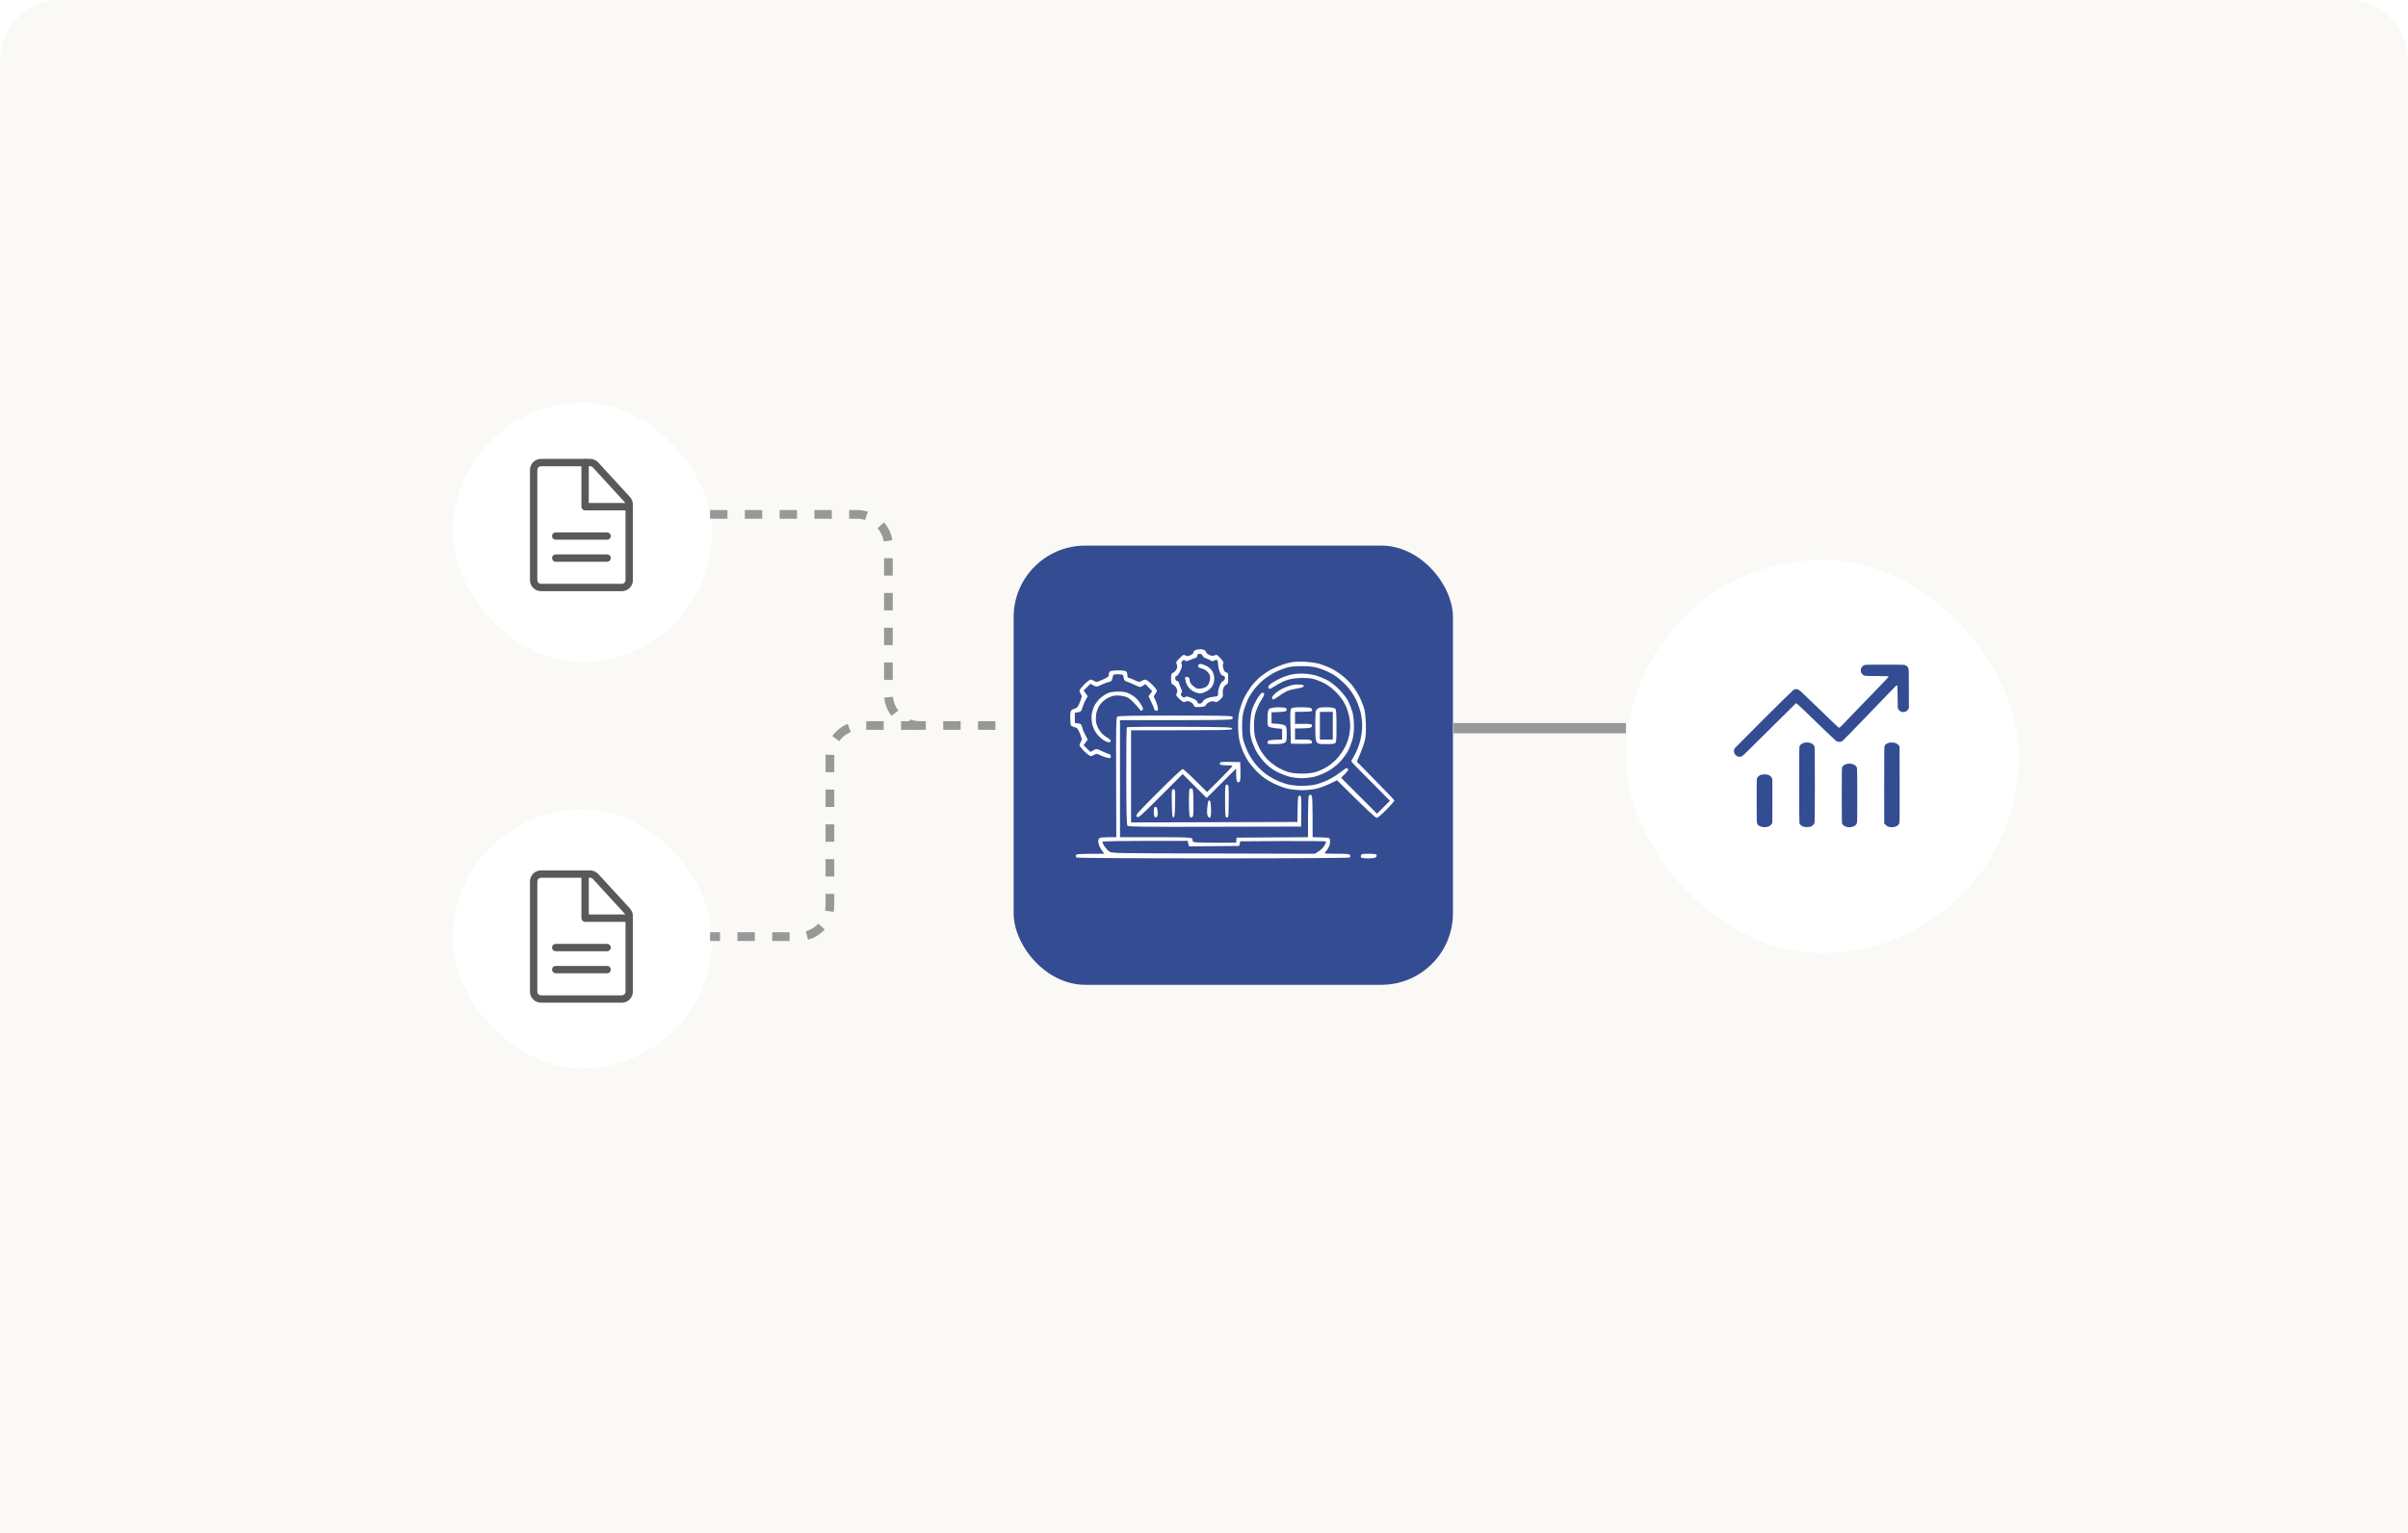 <svg width="468" height="298" viewBox="0 0 468 298" fill="none" xmlns="http://www.w3.org/2000/svg">
<path d="M0 11.747C0 5.259 5.259 0 11.747 0H456.253C462.741 0 468 5.259 468 11.747V298H0V11.747Z" fill="#FAF9F6"/>
<g filter="url(#filter0_d_386_10573)">
<rect x="197" y="104.211" width="85.385" height="85.385" rx="13.921" fill="#344C92"/>
</g>
<path fill-rule="evenodd" clip-rule="evenodd" d="M234.225 126.48C234.082 126.336 233.652 126.211 233.294 126.211H233.276C232.918 126.211 232.452 126.3 232.273 126.408C232.076 126.498 231.933 126.712 231.951 126.838C231.968 126.981 231.7 127.232 231.359 127.375C230.858 127.59 230.661 127.608 230.374 127.411C230.052 127.214 229.927 127.286 229.264 127.948C228.583 128.611 228.511 128.754 228.691 129.113C228.834 129.417 228.834 129.668 228.691 130.026C228.583 130.295 228.297 130.617 228.046 130.743C227.652 130.94 227.598 131.083 227.598 131.943C227.598 132.803 227.652 132.946 228.046 133.143C228.297 133.268 228.583 133.591 228.691 133.859C228.834 134.218 228.834 134.468 228.691 134.791C228.511 135.167 228.583 135.274 229.246 135.901C229.909 136.51 230.07 136.582 230.41 136.403C230.715 136.26 230.947 136.277 231.342 136.457C231.628 136.582 231.933 136.869 232.004 137.083C232.148 137.46 232.273 137.495 233.186 137.442C234.046 137.406 234.261 137.334 234.405 137.012C234.494 136.815 234.852 136.546 235.157 136.439C235.569 136.313 235.855 136.295 236.106 136.421C236.393 136.564 236.59 136.492 237.109 136.027C237.664 135.525 237.736 135.346 237.664 134.898C237.611 134.594 237.647 134.128 237.754 133.824C237.844 133.519 238.112 133.197 238.327 133.107C238.65 132.946 238.703 132.785 238.703 131.853C238.703 130.922 238.65 130.778 238.345 130.725C238.106 130.701 237.915 130.462 237.772 130.008C237.629 129.578 237.611 129.238 237.736 129.041C237.862 128.79 237.754 128.557 237.199 127.966C236.572 127.286 236.464 127.214 236.088 127.393C235.766 127.536 235.515 127.536 235.067 127.339C234.763 127.214 234.494 127.017 234.494 126.927C234.494 126.838 234.369 126.623 234.225 126.48ZM256.275 129.005C255.684 128.862 254.52 128.701 253.678 128.647C252.836 128.611 251.743 128.629 251.26 128.701C250.758 128.772 249.916 128.987 249.379 129.166C248.842 129.346 247.874 129.74 247.229 130.062C246.585 130.384 245.599 131.047 245.008 131.513C244.435 131.997 243.593 132.874 243.146 133.465C242.716 134.056 242.071 135.113 241.748 135.794C241.408 136.474 241.014 137.657 240.853 138.391C240.638 139.376 240.584 140.272 240.638 141.705C240.71 143.227 240.835 144.015 241.247 145.198C241.516 146.039 242.125 147.293 242.59 147.974C243.056 148.655 243.969 149.747 244.65 150.356C245.474 151.109 246.423 151.771 247.498 152.291C248.376 152.721 249.666 153.204 250.364 153.348C251.063 153.491 252.263 153.616 253.051 153.616C253.839 153.616 255.039 153.491 255.738 153.348C256.436 153.204 257.636 152.756 258.424 152.38L259.857 151.682C265.822 157.629 267.345 158.99 267.56 158.99C267.775 158.99 268.527 158.363 269.476 157.378C270.354 156.5 271.034 155.694 270.999 155.604C270.981 155.515 269.333 153.777 267.327 151.753L263.708 148.064C264.676 145.842 265.088 144.66 265.249 143.98C265.464 143.084 265.518 142.224 265.446 140.541C265.392 138.946 265.249 138.015 264.998 137.316C264.819 136.779 264.425 135.883 264.156 135.346C263.888 134.809 263.332 133.931 262.92 133.394C262.508 132.856 261.667 131.979 261.022 131.459C260.377 130.922 259.302 130.223 258.604 129.883C257.905 129.56 256.866 129.166 256.275 129.005ZM218.893 130.546C218.749 130.402 218.158 130.331 217.299 130.331C216.51 130.331 215.848 130.42 215.704 130.546C215.561 130.671 215.472 130.94 215.489 131.173C215.525 131.513 215.328 131.674 214.307 132.122C213.197 132.623 213.071 132.641 212.695 132.391C212.48 132.247 212.158 132.122 211.979 132.122C211.8 132.122 211.244 132.552 210.725 133.053C210.223 133.573 209.793 134.128 209.793 134.271C209.793 134.415 209.919 134.719 210.062 134.934C210.313 135.31 210.295 135.454 209.901 136.457C209.543 137.37 209.364 137.603 208.952 137.728C208.683 137.8 208.343 137.961 208.217 138.087C208.074 138.23 207.984 138.749 208.002 139.555C208.002 140.236 208.074 140.899 208.146 141.024C208.217 141.132 208.54 141.293 208.862 141.382C209.381 141.508 209.507 141.669 209.901 142.636C210.295 143.675 210.313 143.8 210.062 144.212C209.919 144.463 209.793 144.768 209.793 144.875C209.793 145.001 210.205 145.538 210.725 146.039C211.244 146.559 211.818 146.989 211.979 146.989C212.158 146.989 212.48 146.863 212.695 146.72C213.071 146.487 213.179 146.487 213.824 146.81C214.218 147.007 214.845 147.222 215.221 147.311C215.83 147.419 215.884 147.401 215.884 147.025C215.884 146.81 215.776 146.631 215.651 146.631C215.543 146.631 214.916 146.38 214.271 146.075C213.54 145.726 213.268 145.597 213.02 145.633C212.874 145.654 212.736 145.734 212.516 145.86L211.925 146.183L210.6 144.875L211.406 143.765C210.743 142.582 210.456 141.902 210.349 141.472C210.17 140.791 210.08 140.702 209.525 140.63L208.898 140.541V138.57C210.08 138.409 210.17 138.319 210.349 137.621C210.456 137.209 210.743 136.528 210.976 136.098L211.406 135.346L210.6 134.235L211.925 132.928C213.107 133.591 213.107 133.591 214.003 133.143C214.486 132.91 215.167 132.659 215.472 132.588C215.937 132.498 216.081 132.373 216.17 131.979C216.224 131.71 216.313 131.387 216.349 131.262C216.397 131.119 216.731 131.059 217.352 131.083C218.284 131.137 218.302 131.155 218.391 131.746C218.463 132.247 218.588 132.391 219.018 132.516C219.305 132.606 220.021 132.892 220.576 133.161C221.58 133.644 221.597 133.644 222.099 133.322L222.601 132.982L223.926 134.361L223.227 135.346C224.051 137.083 224.302 137.693 224.302 137.8C224.302 137.925 224.428 138.087 224.589 138.158C224.768 138.248 224.929 138.194 225.019 138.033C225.108 137.872 225.019 137.37 224.822 136.779C224.625 136.242 224.392 135.704 224.302 135.615C224.213 135.507 224.284 135.256 224.481 134.988C224.678 134.737 224.84 134.415 224.84 134.271C224.84 134.128 224.428 133.573 223.908 133.071C223.389 132.552 222.798 132.122 222.601 132.122C222.403 132.122 222.063 132.247 221.83 132.391C221.472 132.641 221.365 132.623 220.487 132.211C219.985 131.961 219.448 131.764 219.323 131.764C219.215 131.764 219.108 131.549 219.108 131.262C219.108 130.993 219.018 130.671 218.893 130.546ZM219.555 134.88C218.839 134.54 218.391 134.45 217.316 134.45C216.421 134.45 215.734 134.558 215.257 134.773C214.863 134.952 214.218 135.382 213.824 135.74C213.43 136.098 212.91 136.779 212.677 137.245C212.444 137.728 212.212 138.516 212.158 139.018C212.104 139.502 212.158 140.308 212.283 140.809C212.391 141.293 212.713 142.045 213.018 142.457C213.304 142.887 213.895 143.478 214.307 143.765C214.737 144.069 215.257 144.302 215.472 144.302C215.722 144.302 215.884 144.195 215.884 144.033C215.884 143.89 215.525 143.568 215.077 143.317C214.594 143.048 214.039 142.529 213.698 142.009C213.394 141.544 213.089 140.809 213.018 140.361C212.964 139.914 212.982 139.197 213.053 138.749C213.143 138.302 213.394 137.621 213.627 137.227C213.859 136.833 214.433 136.242 214.916 135.919C215.418 135.597 216.134 135.292 216.6 135.239C217.048 135.167 217.836 135.221 218.391 135.346C219.197 135.543 219.538 135.758 220.272 136.51C220.756 137.012 221.293 137.621 221.472 137.872C221.705 138.212 221.812 138.266 222.009 138.087C222.206 137.89 222.189 137.746 221.92 137.227C221.759 136.886 221.347 136.313 221.024 135.955C220.72 135.597 220.039 135.113 219.555 134.88ZM239.474 139.322C239.312 139.143 236.912 139.108 228.314 139.108C220.075 139.108 217.334 139.161 217.137 139.322C216.922 139.502 216.887 141.382 216.922 151.144L216.958 162.751C214.182 162.733 213.77 162.805 213.591 163.02C213.448 163.199 213.412 163.522 213.501 163.951C213.573 164.328 213.859 164.937 214.128 165.295L214.63 165.975C209.668 165.975 209.238 166.011 209.113 166.262C209.041 166.441 209.095 166.602 209.256 166.71C209.417 166.799 220.594 166.871 235.766 166.871C250.937 166.871 262.114 166.799 262.276 166.71C262.437 166.602 262.49 166.441 262.401 166.262C262.293 166.029 261.881 165.975 259.857 165.975C258.532 165.975 257.439 165.94 257.439 165.886C257.439 165.832 257.636 165.564 257.887 165.259C258.138 164.955 258.389 164.453 258.442 164.131C258.496 163.826 258.514 163.396 258.478 163.199C258.424 162.877 258.263 162.841 256.759 162.787L255.111 162.751C255.111 155.21 255.075 154.673 254.824 154.548C254.645 154.476 254.484 154.53 254.376 154.691C254.287 154.834 254.215 156.715 254.215 158.847V162.751L240.333 162.841L240.244 163.826C232.148 163.826 231.825 163.808 231.825 163.504C231.825 163.342 231.736 163.092 231.61 162.966C231.431 162.805 229.819 162.751 224.517 162.751H217.675V140.003C237.073 140.021 239.294 139.967 239.474 139.788C239.653 139.609 239.653 139.502 239.474 139.322ZM239.474 141.651C239.438 141.364 238.793 141.347 229.3 141.293C223.729 141.275 219.108 141.311 219.018 141.382C218.929 141.436 218.875 145.735 218.893 150.912C218.911 158.363 218.964 160.387 219.144 160.548C219.323 160.727 223.138 160.763 236.124 160.727L252.872 160.691C252.961 154.798 252.943 154.691 252.603 154.691C252.263 154.691 252.245 154.816 252.191 157.234L252.155 159.796L219.824 159.885V141.973C238.954 141.973 239.527 141.956 239.474 141.651ZM241.086 149.944L241.05 148.153C237.951 148.064 237.181 148.117 237.127 148.243C237.073 148.332 237.055 148.493 237.109 148.601C237.163 148.708 237.718 148.78 238.363 148.78C239.008 148.78 239.527 148.834 239.527 148.905C239.527 148.995 238.417 150.159 237.073 151.521L234.602 153.974C231.127 150.5 229.998 149.496 229.855 149.496C229.712 149.496 227.562 151.503 225.108 153.974C220.845 158.238 220.648 158.47 220.935 158.757C221.239 159.061 221.454 158.882 225.556 154.781L229.855 150.482L234.512 155.139L240.244 149.407C240.226 151.306 240.315 151.825 240.459 151.968C240.638 152.147 240.727 152.147 240.907 151.968C241.068 151.807 241.121 151.18 241.086 149.944ZM238.811 155.622C238.811 152.667 238.793 152.542 238.453 152.542C238.112 152.542 238.094 152.667 238.094 155.676C238.094 158.023 238.148 158.829 238.309 158.882C238.435 158.936 238.614 158.918 238.685 158.847C238.757 158.775 238.811 157.324 238.811 155.622ZM231.951 155.945C231.915 153.76 231.879 153.348 231.628 153.294C231.485 153.276 231.288 153.294 231.198 153.365C231.127 153.437 231.055 154.691 231.073 156.16C231.109 158.345 231.162 158.829 231.377 158.9C231.521 158.954 231.718 158.882 231.825 158.757C231.933 158.632 231.986 157.449 231.951 155.945ZM228.386 156.16C228.422 153.527 228.422 153.437 228.064 153.437C227.705 153.437 227.705 153.527 227.741 156.16C227.795 158.452 227.831 158.9 228.064 158.9C228.297 158.9 228.332 158.452 228.386 156.16ZM235.372 157.217C235.336 156.267 235.246 155.676 235.103 155.622C234.996 155.587 234.852 155.658 234.816 155.802C234.763 155.927 234.673 156.554 234.619 157.199C234.566 158.023 234.602 158.47 234.781 158.721C234.942 158.972 235.085 159.026 235.211 158.9C235.336 158.793 235.39 158.13 235.372 157.217ZM224.983 157.826C224.947 157.163 224.857 156.912 224.625 156.876C224.445 156.84 224.32 156.948 224.284 157.145C224.273 157.26 224.261 157.442 224.25 157.624C224.243 157.725 224.237 157.826 224.231 157.915C224.213 158.166 224.266 158.506 224.338 158.667C224.434 158.882 224.577 158.942 224.768 158.847C224.983 158.757 225.037 158.506 224.983 157.826ZM267.542 166.19C267.488 166.047 267.022 165.975 266.037 165.975C264.909 165.975 264.568 166.029 264.515 166.244C264.461 166.387 264.461 166.585 264.515 166.692C264.568 166.799 265.195 166.871 265.912 166.871C266.736 166.871 267.291 166.782 267.416 166.638C267.542 166.531 267.595 166.316 267.542 166.19ZM232.291 127.931C232.542 127.859 232.703 127.68 232.703 127.465C232.703 127.196 232.828 127.107 233.151 127.107C233.437 127.107 233.652 127.232 233.724 127.465C233.814 127.68 234.154 127.931 234.494 128.038C234.834 128.146 235.229 128.325 235.354 128.432C235.533 128.575 235.694 128.575 236.017 128.396C236.375 128.217 236.5 128.217 236.608 128.396C236.679 128.522 236.733 128.916 236.751 129.256C236.769 129.596 236.894 130.205 237.056 130.599C237.235 131.083 237.45 131.334 237.7 131.352C237.951 131.388 238.077 131.531 238.077 131.8C238.077 132.05 237.933 132.283 237.682 132.409C237.414 132.534 237.145 132.964 236.966 133.537C236.787 134.039 236.679 134.612 236.733 134.809C236.787 135.006 236.715 135.221 236.608 135.292C236.482 135.364 236.142 135.436 235.838 135.454C235.533 135.472 234.978 135.597 234.584 135.758C234.19 135.901 233.814 136.206 233.742 136.403C233.652 136.654 233.437 136.779 233.151 136.779C232.846 136.779 232.703 136.69 232.703 136.457C232.703 136.26 232.381 136.009 231.682 135.722C230.858 135.382 230.571 135.328 230.321 135.507C230.07 135.669 229.962 135.633 229.694 135.346C229.443 135.06 229.425 134.952 229.604 134.719C229.801 134.504 229.765 134.307 229.479 133.698C229.282 133.268 229.121 132.821 229.121 132.713C229.121 132.588 228.959 132.444 228.762 132.391C228.524 132.331 228.404 132.152 228.404 131.853C228.404 131.567 228.512 131.406 228.673 131.406C228.816 131.406 229.138 130.976 229.389 130.42C229.712 129.704 229.783 129.346 229.658 129.113C229.533 128.898 229.568 128.719 229.801 128.504C230.034 128.253 230.159 128.235 230.321 128.414C230.5 128.575 230.679 128.575 231.216 128.325C231.592 128.163 232.076 127.984 232.291 127.931ZM247.839 130.671C248.627 130.277 249.791 129.847 250.436 129.704C251.188 129.543 252.281 129.471 253.481 129.507C254.932 129.543 255.684 129.668 256.741 130.044C257.511 130.295 258.675 130.85 259.338 131.262C260.001 131.692 261.04 132.606 261.685 133.286C262.419 134.092 263.082 135.06 263.529 135.973C263.906 136.761 264.353 138.051 264.515 138.839C264.712 139.842 264.783 140.738 264.712 141.794C264.658 142.744 264.443 143.854 264.138 144.75C263.888 145.538 263.422 146.559 263.135 147.025C262.849 147.508 262.616 147.938 262.616 148.01C262.616 148.099 264.318 149.837 270.139 155.676L267.631 158.184L260.646 151.198L261.38 150.482C261.792 150.07 262.079 149.676 262.007 149.55C261.953 149.425 261.828 149.317 261.72 149.317C261.613 149.317 261.04 149.712 260.431 150.195C259.804 150.679 258.693 151.359 257.959 151.7C257.224 152.04 256.132 152.416 255.541 152.542C254.95 152.667 253.821 152.774 253.033 152.774C252.245 152.774 251.116 152.667 250.525 152.542C249.934 152.416 248.842 152.04 248.107 151.7C247.373 151.359 246.298 150.697 245.725 150.249C245.152 149.783 244.328 148.959 243.916 148.422C243.486 147.885 242.895 146.953 242.59 146.362C242.304 145.771 241.91 144.804 241.731 144.213C241.498 143.46 241.408 142.547 241.408 141.168C241.408 139.609 241.48 138.929 241.82 137.854C242.053 137.119 242.393 136.188 242.608 135.794C242.805 135.4 243.271 134.665 243.629 134.182C243.988 133.68 244.758 132.856 245.349 132.337C245.922 131.817 247.05 131.065 247.839 130.671ZM214.648 164.525C214.433 164.184 214.254 163.808 214.254 163.701V163.683C214.254 163.522 216.027 163.468 230.822 163.468L231.091 164.543L240.835 164.453L241.05 163.557L249.397 163.504C254 163.486 257.762 163.522 257.762 163.593C257.762 163.683 257.583 164.059 257.368 164.453C257.135 164.847 256.651 165.349 255.541 165.976L235.802 165.922L235.792 165.922C216.099 165.886 216.063 165.886 215.561 165.51C215.293 165.313 214.881 164.865 214.648 164.525Z" fill="white"/>
<path fill-rule="evenodd" clip-rule="evenodd" d="M234.493 129.47C234.045 129.255 233.562 129.076 233.4 129.076C233.239 129.076 233.06 129.13 232.971 129.202C232.881 129.255 232.827 129.416 232.845 129.56C232.863 129.685 233.203 129.882 233.597 129.972C234.045 130.079 234.493 130.366 234.78 130.724C235.192 131.226 235.245 131.441 235.156 132.121C235.084 132.623 234.887 133.088 234.636 133.339C234.386 133.59 233.92 133.787 233.418 133.859C232.702 133.948 232.541 133.894 231.932 133.393C231.448 132.999 231.251 132.676 231.215 132.247C231.179 131.781 231.09 131.655 230.732 131.602C230.302 131.548 230.284 131.584 230.391 132.229C230.445 132.623 230.678 133.196 230.929 133.536C231.161 133.877 231.681 134.306 232.075 134.486C232.469 134.665 232.988 134.808 233.239 134.808C233.49 134.808 234.045 134.629 234.475 134.396C234.923 134.181 235.407 133.733 235.622 133.375C235.854 132.981 235.998 132.444 235.998 131.942C235.998 131.476 235.854 130.885 235.639 130.509C235.424 130.133 234.977 129.721 234.493 129.47ZM255.808 131.333C255.271 131.172 254.268 131.011 253.569 130.975C252.871 130.921 251.868 130.975 251.33 131.064C250.793 131.154 249.897 131.423 249.36 131.638C248.823 131.853 247.945 132.3 247.443 132.623C246.811 133.005 246.494 133.315 246.494 133.554C246.494 133.751 246.619 133.912 246.763 133.912C246.906 133.912 247.408 133.644 247.873 133.321C248.357 132.999 249.217 132.551 249.808 132.318C250.488 132.05 251.438 131.87 252.405 131.817C253.265 131.763 254.393 131.817 255.002 131.924C255.575 132.05 256.632 132.444 257.331 132.802C258.137 133.214 258.979 133.859 259.731 134.629C260.465 135.381 261.074 136.241 261.468 137.047C261.845 137.835 262.149 138.838 262.292 139.734C262.454 140.826 262.454 141.489 262.292 142.51C262.167 143.334 261.863 144.337 261.468 145.107C261.128 145.788 260.465 146.791 259.982 147.328C259.516 147.866 258.638 148.618 258.047 148.994C257.456 149.388 256.453 149.854 255.808 150.051C255.02 150.284 254.125 150.391 253.032 150.391C251.939 150.391 251.044 150.284 250.256 150.051C249.611 149.854 248.608 149.37 248.017 148.994C247.425 148.6 246.655 147.973 246.279 147.597C245.921 147.203 245.384 146.505 245.079 146.003C244.775 145.519 244.345 144.588 244.13 143.943C243.825 143.065 243.718 142.367 243.718 141.077C243.718 139.788 243.825 139.089 244.13 138.211C244.345 137.566 244.81 136.599 245.151 136.062C245.509 135.524 245.76 134.969 245.706 134.844C245.634 134.736 245.473 134.647 245.312 134.665C245.151 134.701 244.703 135.238 244.309 135.883C243.933 136.528 243.485 137.441 243.342 137.943C243.18 138.426 243.019 139.644 242.965 140.629C242.894 141.973 242.948 142.707 243.18 143.585C243.342 144.23 243.771 145.304 244.13 146.003C244.524 146.719 245.258 147.723 245.921 148.367C246.673 149.138 247.443 149.693 248.339 150.123C249.038 150.463 250.112 150.875 250.703 151.018C251.294 151.162 252.333 151.287 253.032 151.287C253.731 151.287 254.805 151.162 255.45 151C256.095 150.839 257.17 150.409 257.868 150.051C258.603 149.675 259.57 148.958 260.197 148.332C260.788 147.74 261.522 146.809 261.827 146.272C262.149 145.734 262.561 144.713 262.776 144.033C263.045 143.137 263.152 142.331 263.152 141.167C263.152 140.271 263.027 139.071 262.866 138.48C262.704 137.889 262.328 136.922 262.042 136.331C261.701 135.686 260.985 134.736 260.215 133.984C259.444 133.214 258.513 132.497 257.868 132.175C257.277 131.87 256.346 131.494 255.808 131.333ZM253.39 133.375C253.39 133.178 253.139 133.088 252.405 133.071C251.796 133.035 251.08 133.142 250.524 133.357C250.041 133.536 249.36 133.805 249.055 133.966C248.733 134.145 248.178 134.503 247.837 134.808C247.497 135.113 247.211 135.471 247.211 135.614C247.211 135.757 247.282 135.919 247.39 135.972C247.497 136.026 247.999 135.739 248.518 135.363C249.02 134.969 249.772 134.521 250.166 134.342C250.56 134.181 251.438 133.948 252.136 133.841C253.032 133.697 253.39 133.554 253.39 133.375ZM249.897 137.656C249.754 137.566 249.109 137.495 248.464 137.495C247.82 137.495 247.103 137.602 246.852 137.728C246.44 137.943 246.405 138.05 246.351 139.465C246.315 140.558 246.351 141.059 246.53 141.22C246.655 141.346 247.3 141.507 247.981 141.579L249.181 141.704V143.764C246.494 143.854 246.405 143.889 246.369 144.266C246.315 144.642 246.369 144.66 247.802 144.66C248.823 144.66 249.396 144.57 249.682 144.391C250.041 144.158 250.076 143.961 250.076 142.743C250.094 141.65 250.023 141.292 249.79 141.077C249.611 140.916 248.984 140.773 248.303 140.719L247.121 140.629V138.48C249.575 138.408 249.933 138.319 250.041 138.104C250.112 137.925 250.059 137.763 249.897 137.656ZM254.859 137.71C254.716 137.566 254.089 137.495 252.924 137.495C251.689 137.495 251.133 137.566 250.954 137.746C250.775 137.943 250.739 138.731 250.811 141.274L250.883 144.57C254.286 144.642 254.859 144.606 254.949 144.445C255.02 144.319 254.966 144.104 254.859 143.979C254.716 143.818 254.16 143.746 253.175 143.764H251.689V141.615C253.766 141.615 254.537 141.543 254.734 141.435C254.931 141.328 255.056 141.149 255.002 140.988C254.931 140.773 254.572 140.719 253.301 140.719H251.689V138.39C254.429 138.39 254.931 138.319 254.984 138.175C255.038 138.05 254.966 137.835 254.859 137.71ZM259.427 137.71C259.247 137.584 258.585 137.495 257.743 137.495C256.579 137.495 256.292 137.549 255.987 137.853C255.665 138.175 255.629 138.444 255.629 141.041C255.629 143.245 255.683 143.943 255.898 144.248C256.149 144.624 256.31 144.66 257.743 144.66C258.782 144.677 259.373 144.606 259.534 144.445C259.713 144.266 259.767 143.406 259.749 141.077C259.749 138.319 259.695 137.907 259.427 137.71ZM256.525 143.764V141.077V138.391H259.032V143.764H256.525Z" fill="white"/>
<g filter="url(#filter1_d_386_10573)">
<rect x="88" y="77.211" width="50.387" height="50.387" rx="25.193" fill="white"/>
</g>
<g filter="url(#filter2_d_386_10573)">
<rect x="316" y="107.211" width="76.387" height="76.387" rx="38.193" fill="white"/>
</g>
<path d="M107.999 104.925C107.81 104.925 107.628 104.849 107.494 104.715C107.36 104.582 107.285 104.4 107.285 104.21C107.285 104.021 107.36 103.839 107.494 103.705C107.628 103.571 107.81 103.496 107.999 103.496H117.999C118.189 103.496 118.371 103.571 118.505 103.705C118.638 103.839 118.714 104.021 118.714 104.21C118.714 104.4 118.638 104.582 118.505 104.715C118.371 104.849 118.189 104.925 117.999 104.925H107.999ZM107.999 109.21C107.81 109.21 107.628 109.135 107.494 109.001C107.36 108.867 107.285 108.686 107.285 108.496C107.285 108.307 107.36 108.125 107.494 107.991C107.628 107.857 107.81 107.782 107.999 107.782H117.999C118.189 107.782 118.371 107.857 118.505 107.991C118.638 108.125 118.714 108.307 118.714 108.496C118.714 108.686 118.638 108.867 118.505 109.001C118.371 109.135 118.189 109.21 117.999 109.21H107.999Z" fill="#595959"/>
<path fill-rule="evenodd" clip-rule="evenodd" d="M114.693 89.211H105.143C104.575 89.211 104.029 89.437 103.628 89.839C103.226 90.24 103 90.785 103 91.354V112.782C103 113.351 103.226 113.896 103.628 114.298C104.029 114.699 104.575 114.925 105.143 114.925H120.857C121.425 114.925 121.971 114.699 122.372 114.298C122.774 113.896 123 113.351 123 112.782V98.071C123 97.534 122.799 97.018 122.436 96.622L116.273 89.905C116.072 89.686 115.828 89.511 115.556 89.392C115.284 89.272 114.99 89.211 114.693 89.211ZM104.429 91.354C104.429 91.164 104.504 90.983 104.638 90.849C104.772 90.715 104.953 90.639 105.143 90.639H114.693C114.792 90.639 114.89 90.66 114.981 90.7C115.072 90.74 115.153 90.798 115.22 90.871L121.383 97.588C121.504 97.72 121.571 97.892 121.571 98.071V112.782C121.571 112.972 121.496 113.153 121.362 113.287C121.228 113.421 121.047 113.497 120.857 113.497H105.143C104.953 113.497 104.772 113.421 104.638 113.287C104.504 113.153 104.429 112.972 104.429 112.782V91.354Z" fill="#595959"/>
<path d="M114.429 97.782H122.286C122.475 97.782 122.657 97.858 122.791 97.992C122.925 98.126 123 98.307 123 98.497C123 98.686 122.925 98.868 122.791 99.002C122.657 99.136 122.475 99.211 122.286 99.211H113.714C113.525 99.211 113.343 99.136 113.209 99.002C113.075 98.868 113 98.686 113 98.497V89.925C113 89.736 113.075 89.554 113.209 89.42C113.343 89.286 113.525 89.211 113.714 89.211C113.904 89.211 114.085 89.286 114.219 89.42C114.353 89.554 114.429 89.736 114.429 89.925V97.782Z" fill="#595959"/>
<g filter="url(#filter3_d_386_10573)">
<rect x="88" y="156.211" width="50.387" height="50.387" rx="25.193" fill="white"/>
</g>
<path d="M107.999 184.925C107.81 184.925 107.628 184.849 107.494 184.715C107.36 184.582 107.285 184.4 107.285 184.21C107.285 184.021 107.36 183.839 107.494 183.705C107.628 183.571 107.81 183.496 107.999 183.496H117.999C118.189 183.496 118.371 183.571 118.505 183.705C118.638 183.839 118.714 184.021 118.714 184.21C118.714 184.4 118.638 184.582 118.505 184.715C118.371 184.849 118.189 184.925 117.999 184.925H107.999ZM107.999 189.21C107.81 189.21 107.628 189.135 107.494 189.001C107.36 188.867 107.285 188.686 107.285 188.496C107.285 188.307 107.36 188.125 107.494 187.991C107.628 187.857 107.81 187.782 107.999 187.782H117.999C118.189 187.782 118.371 187.857 118.505 187.991C118.638 188.125 118.714 188.307 118.714 188.496C118.714 188.686 118.638 188.867 118.505 189.001C118.371 189.135 118.189 189.21 117.999 189.21H107.999Z" fill="#595959"/>
<path fill-rule="evenodd" clip-rule="evenodd" d="M114.693 169.211H105.143C104.575 169.211 104.029 169.437 103.628 169.839C103.226 170.24 103 170.785 103 171.354V192.782C103 193.351 103.226 193.896 103.628 194.298C104.029 194.699 104.575 194.925 105.143 194.925H120.857C121.425 194.925 121.971 194.699 122.372 194.298C122.774 193.896 123 193.351 123 192.782V178.071C123 177.534 122.799 177.018 122.436 176.622L116.273 169.905C116.072 169.686 115.828 169.512 115.556 169.392C115.284 169.272 114.99 169.211 114.693 169.211ZM104.429 171.354C104.429 171.164 104.504 170.983 104.638 170.849C104.772 170.715 104.953 170.64 105.143 170.64H114.693C114.792 170.639 114.89 170.66 114.981 170.7C115.072 170.74 115.153 170.798 115.22 170.871L121.383 177.588C121.504 177.72 121.571 177.892 121.571 178.071V192.782C121.571 192.972 121.496 193.153 121.362 193.287C121.228 193.421 121.047 193.497 120.857 193.497H105.143C104.953 193.497 104.772 193.421 104.638 193.287C104.504 193.153 104.429 192.972 104.429 192.782V171.354Z" fill="#595959"/>
<path d="M114.429 177.782H122.286C122.475 177.782 122.657 177.858 122.791 177.992C122.925 178.126 123 178.307 123 178.497C123 178.686 122.925 178.868 122.791 179.002C122.657 179.136 122.475 179.211 122.286 179.211H113.714C113.525 179.211 113.343 179.136 113.209 179.002C113.075 178.868 113 178.686 113 178.497V169.925C113 169.736 113.075 169.554 113.209 169.42C113.343 169.286 113.525 169.211 113.714 169.211C113.904 169.211 114.085 169.286 114.219 169.42C114.353 169.554 114.429 169.736 114.429 169.925V177.782Z" fill="#595959"/>
<path d="M362.239 129.336C362.108 129.404 361.926 129.575 361.824 129.717C361.682 129.927 361.648 130.035 361.648 130.274C361.648 130.439 361.682 130.661 361.722 130.757C361.767 130.86 361.892 131.03 362.006 131.127C362.125 131.229 362.313 131.337 362.432 131.371C362.552 131.405 363.569 131.428 364.849 131.428C366.258 131.428 367.06 131.451 367.077 131.485C367.094 131.513 366.924 131.741 366.696 131.98C366.469 132.224 365.861 132.861 365.343 133.395C364.826 133.924 364.098 134.68 363.723 135.072C363.348 135.459 362.694 136.136 362.273 136.573C361.852 137.011 360.829 138.074 359.993 138.933C359.163 139.791 358.271 140.724 358.003 140.996C357.742 141.269 357.486 141.491 357.441 141.491C357.395 141.491 357.191 141.332 356.986 141.139C356.781 140.945 355.94 140.132 355.11 139.331C354.28 138.529 352.927 137.227 352.097 136.431C351.266 135.635 350.402 134.805 350.175 134.584C349.947 134.367 349.64 134.129 349.493 134.06C349.299 133.975 349.163 133.947 348.998 133.969C348.873 133.987 348.691 134.043 348.589 134.095C348.492 134.146 345.883 136.704 342.795 139.786C339.708 142.867 337.156 145.437 337.116 145.499C337.076 145.562 337.025 145.71 337.008 145.829C336.991 145.943 337.002 146.147 337.036 146.284C337.07 146.415 337.167 146.608 337.247 146.716C337.332 146.824 337.502 146.96 337.628 147.017C337.753 147.074 337.957 147.12 338.082 147.12C338.207 147.12 338.412 147.08 338.537 147.029C338.708 146.96 340.061 145.641 343.87 141.838C346.678 139.035 349.015 136.727 349.061 136.704C349.117 136.67 349.572 137.074 350.635 138.091C351.454 138.876 352.472 139.859 352.892 140.269C353.313 140.678 354.285 141.616 355.053 142.355C355.82 143.089 356.559 143.788 356.702 143.907C356.844 144.027 357.014 144.14 357.088 144.169C357.156 144.197 357.35 144.22 357.515 144.22C357.725 144.22 357.873 144.18 358.015 144.089C358.123 144.021 358.97 143.185 359.885 142.23C360.801 141.275 361.926 140.115 362.387 139.643C362.842 139.177 363.865 138.114 364.661 137.284C365.457 136.454 366.509 135.368 366.992 134.868C367.475 134.367 368.044 133.782 368.26 133.56C368.567 133.236 368.658 133.174 368.715 133.236C368.766 133.293 368.788 133.873 368.811 135.516L368.84 137.722C369.09 138.097 369.255 138.245 369.397 138.313C369.533 138.387 369.744 138.438 369.891 138.432C370.034 138.432 370.238 138.393 370.346 138.347C370.454 138.296 370.585 138.222 370.63 138.182C370.682 138.142 370.784 138.006 370.858 137.881L371 137.654C371 131.167 370.983 130.206 370.932 130.018C370.892 129.887 370.79 129.7 370.704 129.598C370.613 129.501 370.443 129.37 370.318 129.319C370.107 129.222 369.829 129.211 366.281 129.211C362.483 129.211 362.472 129.211 362.239 129.336ZM350.505 144.436C350.363 144.493 350.175 144.595 350.078 144.663C349.987 144.732 349.857 144.868 349.794 144.97C349.68 145.158 349.68 145.26 349.68 152.52C349.68 156.568 349.697 159.951 349.726 160.042C349.749 160.127 349.851 160.275 349.953 160.378C350.05 160.474 350.249 160.605 350.391 160.667C350.59 160.758 350.766 160.787 351.187 160.787C351.568 160.787 351.79 160.758 351.943 160.69C352.057 160.639 352.256 160.497 352.386 160.378C352.517 160.258 352.637 160.082 352.671 159.968C352.699 159.849 352.722 156.819 352.722 152.52C352.722 145.42 352.716 145.266 352.608 145.027C352.54 144.891 352.404 144.726 352.284 144.646C352.165 144.567 351.943 144.464 351.784 144.419C351.63 144.374 351.335 144.334 351.13 144.334C350.92 144.339 350.647 144.385 350.505 144.436ZM367.02 144.43C366.861 144.487 366.656 144.595 366.565 144.663C366.469 144.737 366.349 144.868 366.298 144.948C366.202 145.09 366.196 145.562 366.196 152.606L366.202 160.11C366.662 160.565 366.821 160.662 367.049 160.73C367.219 160.781 367.504 160.821 367.674 160.821C367.845 160.821 368.118 160.787 368.271 160.741C368.43 160.696 368.663 160.577 368.8 160.486C368.942 160.383 369.073 160.224 369.124 160.093C369.203 159.906 369.209 159.019 369.198 152.486L369.181 145.09C368.936 144.771 368.732 144.607 368.572 144.521C368.334 144.402 368.174 144.368 367.788 144.351C367.43 144.334 367.231 144.356 367.02 144.43ZM359.089 148.484C358.947 148.507 358.76 148.558 358.663 148.598C358.572 148.632 358.407 148.723 358.31 148.802C358.208 148.876 358.083 149.018 358.038 149.109C357.964 149.257 357.952 149.991 357.952 154.67C357.952 159.343 357.964 160.071 358.038 160.184C358.083 160.252 358.191 160.372 358.282 160.451C358.367 160.531 358.572 160.645 358.737 160.707C358.913 160.775 359.175 160.821 359.391 160.821C359.584 160.821 359.874 160.781 360.027 160.736C360.187 160.69 360.414 160.582 360.533 160.491C360.659 160.406 360.801 160.235 360.857 160.11C360.96 159.894 360.966 159.587 360.966 154.681C360.966 151.526 360.943 149.399 360.909 149.28C360.88 149.172 360.772 149.001 360.67 148.899C360.568 148.797 360.369 148.666 360.226 148.603C360.084 148.547 359.828 148.478 359.658 148.467C359.487 148.45 359.232 148.456 359.089 148.484ZM342.238 150.633C342.079 150.684 341.852 150.832 341.721 150.957C341.573 151.099 341.471 151.258 341.448 151.383C341.425 151.491 341.408 153.436 341.408 155.704C341.414 159.178 341.425 159.86 341.499 160.053C341.545 160.179 341.624 160.326 341.681 160.383C341.732 160.44 341.909 160.548 342.062 160.628C342.227 160.707 342.505 160.781 342.716 160.798C342.921 160.821 343.228 160.804 343.398 160.77C343.569 160.736 343.813 160.645 343.938 160.565C344.063 160.48 344.228 160.326 344.308 160.213L344.45 160.002C344.478 153.697 344.473 151.742 344.456 151.582C344.438 151.429 344.365 151.213 344.296 151.105C344.222 150.997 344.023 150.832 343.853 150.735C343.58 150.582 343.478 150.559 343.029 150.548C342.653 150.536 342.443 150.559 342.238 150.633Z" fill="#344C92"/>
<path d="M282.5 141.561L316 141.561" stroke="#989898" stroke-width="2"/>
<path d="M178.5 141.043H167.395C164.026 141.043 161.295 143.774 161.295 147.144V175.985C161.295 179.354 158.563 182.086 155.194 182.086H138" stroke="#989898" stroke-width="1.69" stroke-dasharray="3.38 3.38"/>
<path d="M138 100H166.564C169.933 100 172.664 102.731 172.664 106.101V134.942C172.664 138.311 175.396 141.043 178.765 141.043H195.959" stroke="#989898" stroke-width="1.69" stroke-dasharray="3.38 3.38"/>
<defs>
<filter id="filter0_d_386_10573" x="189.854" y="98.921" width="99.675" height="99.677" filterUnits="userSpaceOnUse" color-interpolation-filters="sRGB">
<feFlood flood-opacity="0" result="BackgroundImageFix"/>
<feColorMatrix in="SourceAlpha" type="matrix" values="0 0 0 0 0 0 0 0 0 0 0 0 0 0 0 0 0 0 127 0" result="hardAlpha"/>
<feOffset dy="1.856"/>
<feGaussianBlur stdDeviation="3.573"/>
<feComposite in2="hardAlpha" operator="out"/>
<feColorMatrix type="matrix" values="0 0 0 0 0 0 0 0 0 0 0 0 0 0 0 0 0 0 0.15 0"/>
<feBlend mode="normal" in2="BackgroundImageFix" result="effect1_dropShadow_386_10573"/>
<feBlend mode="normal" in="SourceGraphic" in2="effect1_dropShadow_386_10573" result="shape"/>
</filter>
<filter id="filter1_d_386_10573" x="83.783" y="74.089" width="58.821" height="58.821" filterUnits="userSpaceOnUse" color-interpolation-filters="sRGB">
<feFlood flood-opacity="0" result="BackgroundImageFix"/>
<feColorMatrix in="SourceAlpha" type="matrix" values="0 0 0 0 0 0 0 0 0 0 0 0 0 0 0 0 0 0 127 0" result="hardAlpha"/>
<feOffset dy="1.095"/>
<feGaussianBlur stdDeviation="2.109"/>
<feComposite in2="hardAlpha" operator="out"/>
<feColorMatrix type="matrix" values="0 0 0 0 0 0 0 0 0 0 0 0 0 0 0 0 0 0 0.15 0"/>
<feBlend mode="normal" in2="BackgroundImageFix" result="effect1_dropShadow_386_10573"/>
<feBlend mode="normal" in="SourceGraphic" in2="effect1_dropShadow_386_10573" result="shape"/>
</filter>
<filter id="filter2_d_386_10573" x="309.607" y="102.478" width="89.173" height="89.173" filterUnits="userSpaceOnUse" color-interpolation-filters="sRGB">
<feFlood flood-opacity="0" result="BackgroundImageFix"/>
<feColorMatrix in="SourceAlpha" type="matrix" values="0 0 0 0 0 0 0 0 0 0 0 0 0 0 0 0 0 0 127 0" result="hardAlpha"/>
<feOffset dy="1.661"/>
<feGaussianBlur stdDeviation="3.197"/>
<feComposite in2="hardAlpha" operator="out"/>
<feColorMatrix type="matrix" values="0 0 0 0 0 0 0 0 0 0 0 0 0 0 0 0 0 0 0.15 0"/>
<feBlend mode="normal" in2="BackgroundImageFix" result="effect1_dropShadow_386_10573"/>
<feBlend mode="normal" in="SourceGraphic" in2="effect1_dropShadow_386_10573" result="shape"/>
</filter>
<filter id="filter3_d_386_10573" x="83.783" y="153.089" width="58.821" height="58.821" filterUnits="userSpaceOnUse" color-interpolation-filters="sRGB">
<feFlood flood-opacity="0" result="BackgroundImageFix"/>
<feColorMatrix in="SourceAlpha" type="matrix" values="0 0 0 0 0 0 0 0 0 0 0 0 0 0 0 0 0 0 127 0" result="hardAlpha"/>
<feOffset dy="1.095"/>
<feGaussianBlur stdDeviation="2.109"/>
<feComposite in2="hardAlpha" operator="out"/>
<feColorMatrix type="matrix" values="0 0 0 0 0 0 0 0 0 0 0 0 0 0 0 0 0 0 0.15 0"/>
<feBlend mode="normal" in2="BackgroundImageFix" result="effect1_dropShadow_386_10573"/>
<feBlend mode="normal" in="SourceGraphic" in2="effect1_dropShadow_386_10573" result="shape"/>
</filter>
</defs>
</svg>
